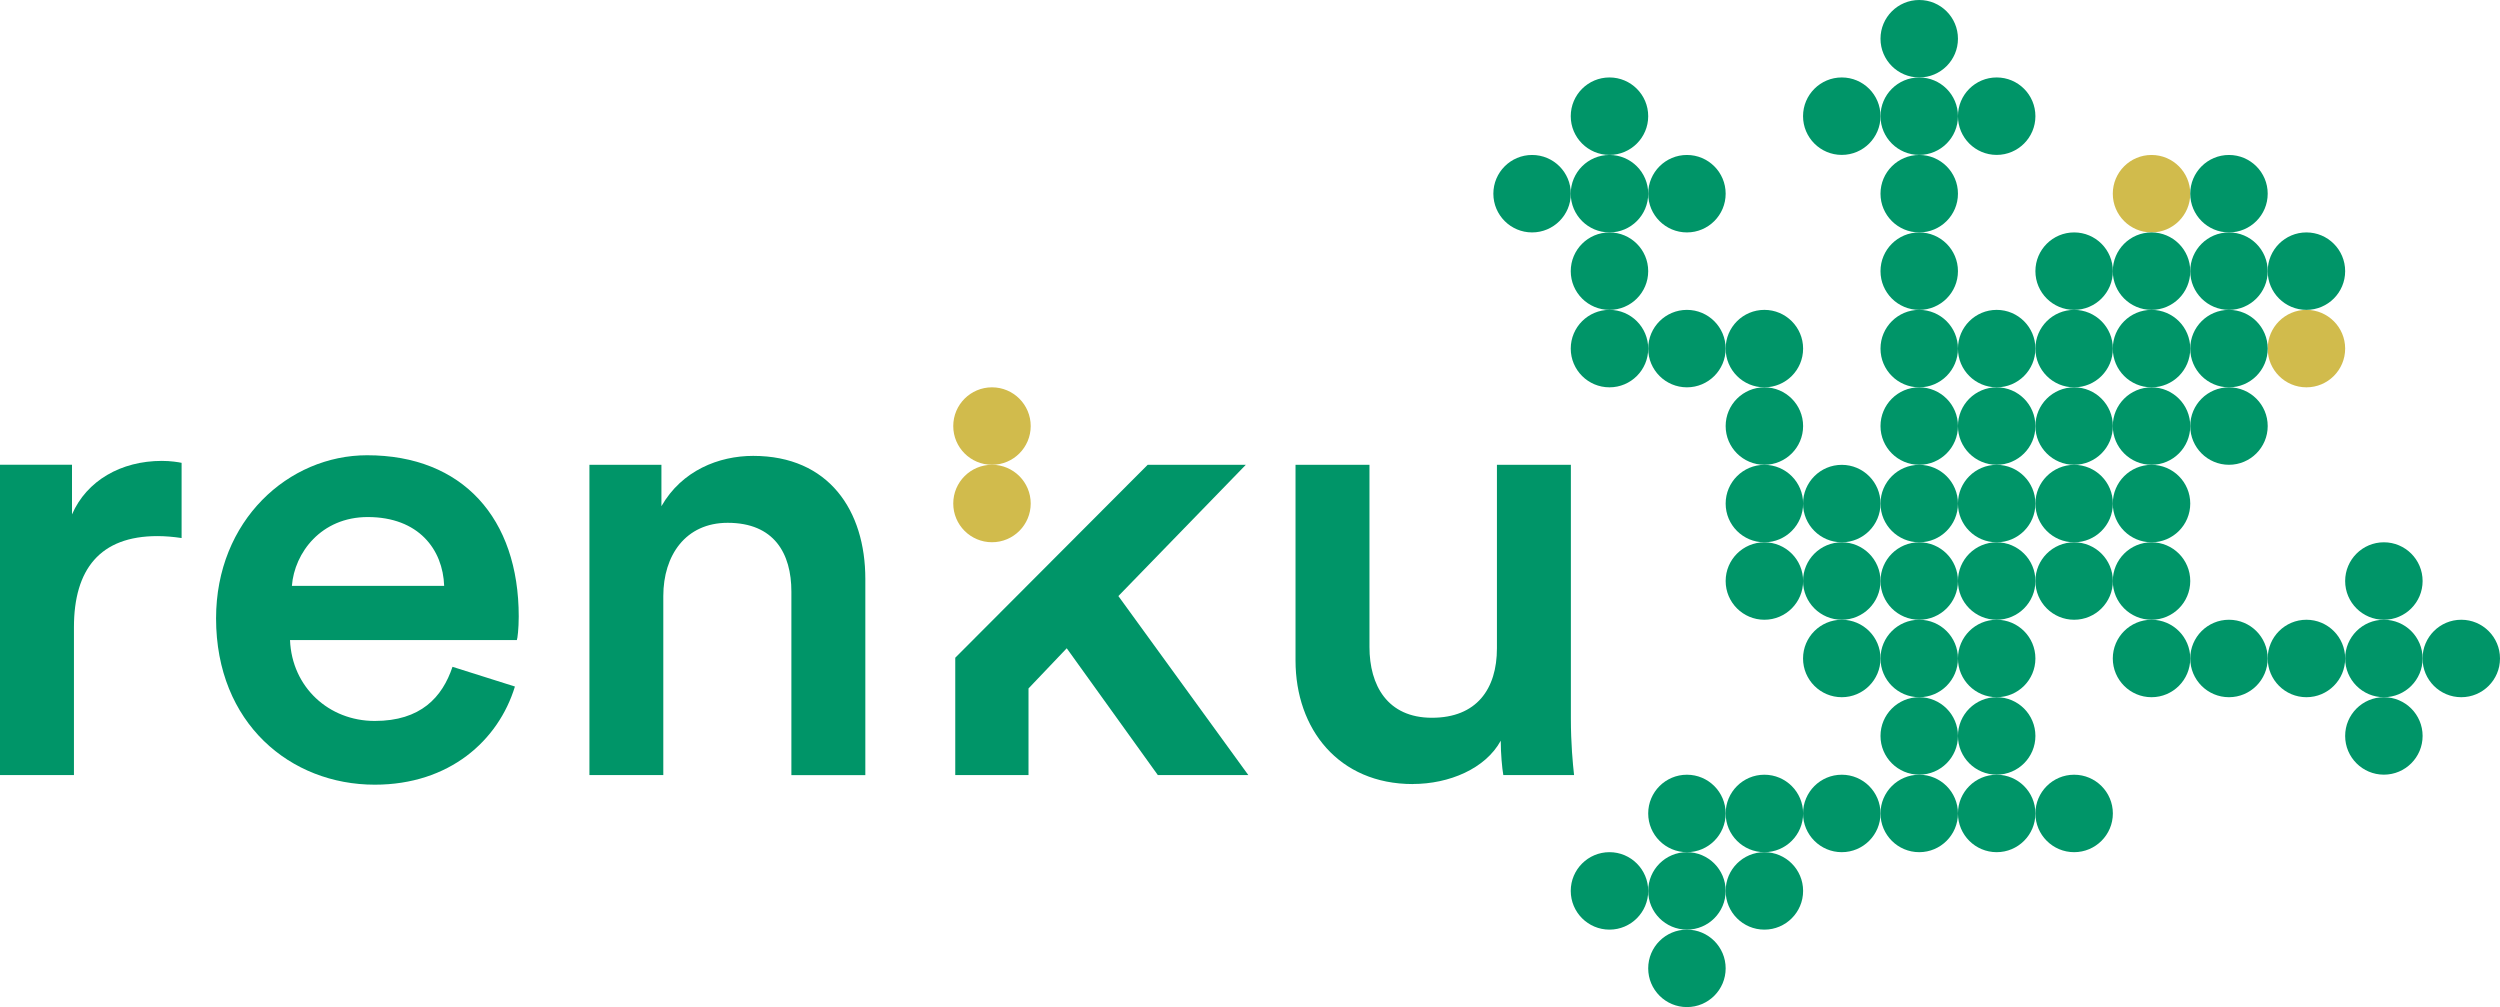 <?xml version="1.0" encoding="UTF-8"?><svg id="a" xmlns="http://www.w3.org/2000/svg" viewBox="0 0 398.95 160.71"><defs><style>.b{fill:#009568;}.b,.c{stroke-width:0px;}.c{fill:#d1bb4c;}</style></defs><circle class="c" cx="343.34" cy="30.91" r="6.18"/><circle class="c" cx="368.06" cy="55.63" r="6.18"/><circle class="c" cx="158.3" cy="80.35" r="6.18"/><circle class="c" cx="158.3" cy="67.99" r="6.18"/><circle class="b" cx="330.99" cy="67.99" r="6.18"/><circle class="b" cx="306.27" cy="18.54" r="6.18"/><circle class="b" cx="256.84" cy="30.91" r="6.18"/><circle class="b" cx="306.27" cy="30.91" r="6.18"/><circle class="b" cx="256.84" cy="43.27" r="6.18"/><circle class="b" cx="306.27" cy="43.27" r="6.18"/><circle class="b" cx="256.84" cy="55.63" r="6.18"/><circle class="b" cx="269.2" cy="55.63" r="6.18"/><circle class="b" cx="281.56" cy="55.63" r="6.18"/><circle class="b" cx="306.27" cy="55.63" r="6.18"/><circle class="b" cx="318.63" cy="55.63" r="6.18"/><circle class="b" cx="330.99" cy="55.63" r="6.18"/><circle class="b" cx="343.34" cy="55.63" r="6.18"/><circle class="b" cx="281.56" cy="67.99" r="6.18"/><circle class="b" cx="318.63" cy="67.99" r="6.18"/><circle class="b" cx="343.34" cy="67.99" r="6.18"/><circle class="b" cx="281.56" cy="80.36" r="6.18"/><circle class="b" cx="306.27" cy="80.36" r="6.18"/><circle class="b" cx="318.63" cy="80.36" r="6.18"/><circle class="b" cx="330.99" cy="80.36" r="6.18"/><circle class="b" cx="343.34" cy="80.36" r="6.18"/><circle class="b" cx="281.56" cy="92.72" r="6.18"/><circle class="b" cx="306.27" cy="92.72" r="6.18"/><circle class="b" cx="318.63" cy="92.72" r="6.18"/><circle class="b" cx="343.34" cy="92.72" r="6.18"/><circle class="b" cx="343.34" cy="105.08" r="6.18"/><circle class="b" cx="355.7" cy="105.08" r="6.18"/><circle class="b" cx="368.06" cy="105.08" r="6.18"/><circle class="b" cx="380.42" cy="105.08" r="6.18"/><circle class="b" cx="306.27" cy="117.44" r="6.18"/><circle class="b" cx="318.63" cy="117.44" r="6.18"/><circle class="b" cx="269.2" cy="129.81" r="6.18"/><circle class="b" cx="281.56" cy="129.81" r="6.18"/><circle class="b" cx="293.91" cy="129.81" r="6.18"/><circle class="b" cx="306.27" cy="129.81" r="6.18"/><circle class="b" cx="318.63" cy="129.81" r="6.18"/><circle class="b" cx="330.99" cy="129.81" r="6.18"/><circle class="b" cx="269.2" cy="142.17" r="6.18"/><circle class="b" cx="306.27" cy="6.18" r="6.18"/><circle class="b" cx="256.84" cy="18.54" r="6.18"/><circle class="b" cx="293.91" cy="18.54" r="6.18"/><circle class="b" cx="318.63" cy="18.54" r="6.18"/><circle class="b" cx="244.49" cy="30.91" r="6.18"/><circle class="b" cx="269.2" cy="30.91" r="6.18"/><circle class="b" cx="355.7" cy="30.91" r="6.18"/><circle class="b" cx="330.99" cy="43.27" r="6.18"/><circle class="b" cx="343.34" cy="43.27" r="6.18"/><circle class="b" cx="355.7" cy="43.27" r="6.18"/><circle class="b" cx="368.06" cy="43.27" r="6.18"/><circle class="b" cx="355.7" cy="55.63" r="6.18"/><circle class="b" cx="306.27" cy="67.99" r="6.18"/><circle class="b" cx="355.7" cy="67.99" r="6.18"/><circle class="b" cx="293.91" cy="80.36" r="6.18"/><circle class="b" cx="293.91" cy="92.72" r="6.18"/><circle class="b" cx="330.99" cy="92.72" r="6.18"/><circle class="b" cx="380.42" cy="92.72" r="6.18"/><circle class="b" cx="293.91" cy="105.08" r="6.18"/><circle class="b" cx="306.27" cy="105.08" r="6.18"/><circle class="b" cx="318.63" cy="105.08" r="6.18"/><circle class="b" cx="392.77" cy="105.08" r="6.18"/><circle class="b" cx="380.42" cy="117.44" r="6.18"/><circle class="b" cx="256.84" cy="142.17" r="6.18"/><circle class="b" cx="281.56" cy="142.17" r="6.18"/><circle class="b" cx="269.2" cy="154.53" r="6.18"/><path class="b" d="M28.98,85.86c-1.32-.2-2.64-.31-3.86-.31-9.15,0-13.32,5.29-13.32,14.54v23.59H0v-49.52h11.49v7.93c2.34-5.39,7.83-8.54,14.34-8.54,1.42,0,2.64.2,3.15.31v12Z"/><path class="b" d="M82.17,109.56c-2.64,8.64-10.47,15.66-22.37,15.66-13.42,0-25.32-9.76-25.32-26.54,0-15.66,11.59-26.03,24.1-26.03,15.25,0,24.2,10.07,24.2,25.73,0,1.93-.2,3.56-.3,3.76h-36.2c.3,7.52,6.2,12.91,13.52,12.91s10.78-3.76,12.41-8.64l9.97,3.15ZM70.88,93.49c-.2-5.8-4.07-10.98-12.2-10.98-7.42,0-11.69,5.69-12.1,10.98h24.3Z"/><path class="b" d="M105.86,123.69h-11.8v-49.52h11.49v6.61c3.25-5.69,9.15-8.03,14.64-8.03,12.1,0,17.9,8.75,17.9,19.63v31.32h-11.8v-29.29c0-6.1-2.75-10.98-10.17-10.98-6.71,0-10.27,5.19-10.27,11.69v28.57Z"/><path class="b" d="M178.47,95.12l20.74,28.57h-14.44l-14.54-20.24-6.1,6.41v13.83h-11.69v-18.73l30.71-30.79h15.66l-20.34,20.95Z"/><path class="b" d="M225.45,125.12c-11.8,0-18.71-8.75-18.71-19.73v-31.22h11.8v29.08c0,6.1,2.85,11.29,9.97,11.29s10.37-4.58,10.37-11.08v-29.29h11.8v40.47c0,4.07.31,7.22.51,9.05h-11.29c-.2-1.12-.41-3.46-.41-5.49-2.44,4.47-8.24,6.91-14.03,6.91Z"/></svg>